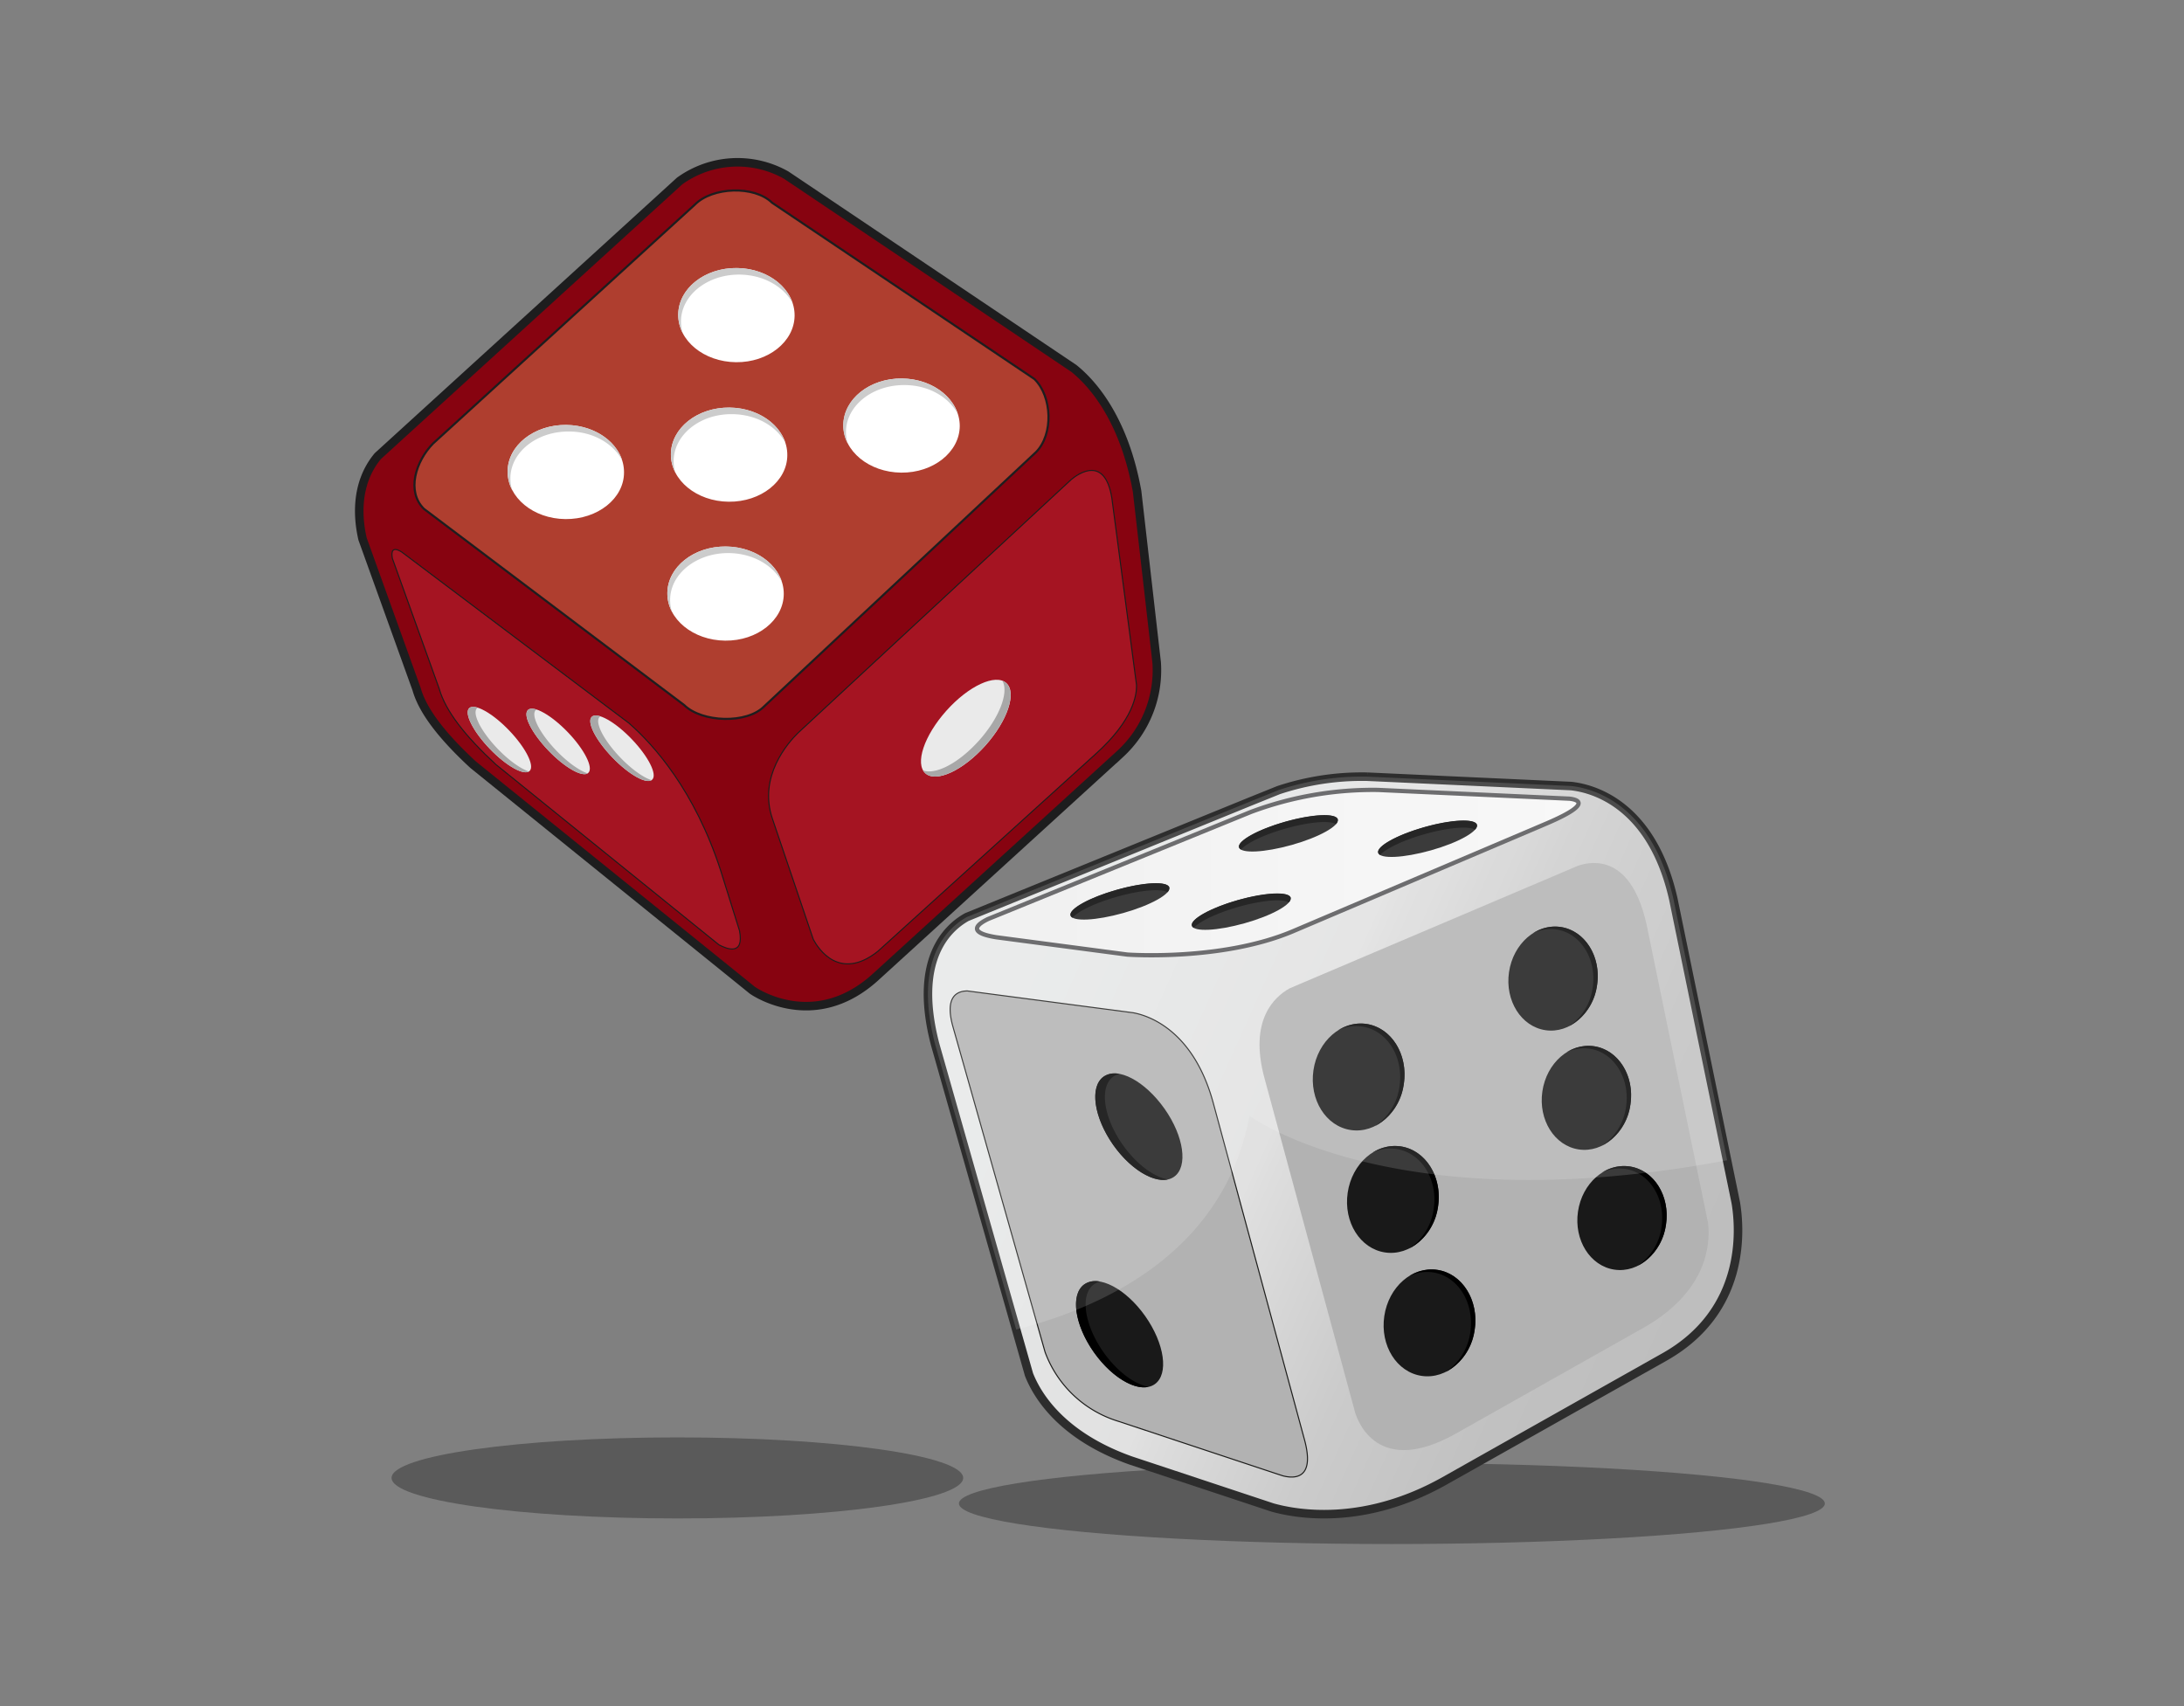 <svg id="Layer_1" data-name="Layer 1" xmlns="http://www.w3.org/2000/svg" xmlns:xlink="http://www.w3.org/1999/xlink" viewBox="0 0 512 400"><rect x="0" y="0" width="512" height="400" fill="#808080" stroke="none"/><defs><style>.cls-1{opacity:0.3;}.cls-2{stroke:#2d2d2d;fill:url(#linear-gradient);}.cls-10,.cls-11,.cls-2,.cls-5,.cls-6,.cls-9{stroke-miterlimit:10;}.cls-2,.cls-9{stroke-width:2px;}.cls-3{fill:none;}.cls-4,.cls-6{fill:#b2b2b2;}.cls-5{stroke:#545456;fill:url(#linear-gradient-2);}.cls-11,.cls-6{stroke:#1d1d1b;stroke-width:0.25px;}.cls-7{fill:#191919;}.cls-13,.cls-8{fill:#fff;}.cls-8{opacity:0.15;}.cls-9{fill:#870310;}.cls-10,.cls-9{stroke:#1d1d1e;}.cls-10{fill:#af3e2f;stroke-width:0.5px;}.cls-11{fill:#a51422;}.cls-12{fill:#d33939;}.cls-14{fill:#ccc;}.cls-15{fill:#eaeaea;}.cls-16{fill:#a8a8a8;}</style><linearGradient id="linear-gradient" x1="236" y1="226.52" x2="409.14" y2="304.53" gradientUnits="userSpaceOnUse"><stop offset="0" stop-color="#e6e8e8"/><stop offset="0.38" stop-color="#e1e1e1"/><stop offset="0.4" stop-color="#dedede"/><stop offset="0.59" stop-color="#cbcbcb"/><stop offset="0.78" stop-color="#c1c1c1"/><stop offset="1" stop-color="#bdbdbd"/></linearGradient><linearGradient id="linear-gradient-2" x1="229.05" y1="204.56" x2="370.07" y2="204.56" gradientUnits="userSpaceOnUse"><stop offset="0" stop-color="#eee"/><stop offset="1" stop-color="#f7f7f7"/></linearGradient></defs><ellipse class="cls-1" cx="326.3" cy="352.5" rx="101.5" ry="9.5"/><ellipse class="cls-1" cx="158.8" cy="346.5" rx="67" ry="9.5"/><path class="cls-2" d="M406.93,282l-14.64-71.18c-5.05-22.42-19-26-24-26.53l-47.74-2.19a61.93,61.93,0,0,0-20.83,3.15L292.9,188l-66.23,27c-4.68,2.6-12.6,10.08-7.44,29.87l22,77.4c2,5.06,7.75,14.42,23.87,20.15l30.82,10.22h0l2.38.79c5.79,1.63,21.5,4.37,40.35-6.24l51.56-29.05C409.26,307.39,408,288.45,406.93,282Z"/><path class="cls-3" d="M304.46,233.62l2.22-1A10.41,10.41,0,0,0,304.46,233.62Z"/><path class="cls-3" d="M367.62,206.77l1.23-.52A9.21,9.21,0,0,0,367.62,206.77Z"/><path class="cls-3" d="M319.09,328.15l-.07-.27A2.51,2.51,0,0,0,319.09,328.15Z"/><path class="cls-4" d="M400.44,286.82l-14.28-69.38c-3.53-17.14-12.83-15.65-16.26-14.45l-1.29.55h0l-64,27.2h0l-2.33,1c-3.55,2-9.53,7.43-5.86,21l21.15,78,.07.28c.62,2.12,5.33,15.42,23.73,5.05L386,310.9C400.1,302.52,401,291.94,400.44,286.82Z"/><path class="cls-5" d="M367.93,187.25,323.1,185.2a81.62,81.62,0,0,0-29.84,5.16l-59.55,24.26.09,0-.09,0-2,.81c-2.42,1.14-5.26,3.17,1.83,4.31l30.74,4.06s22.16,1.62,38.91-5.5l59.24-25.18C372.89,188.67,370.33,187.53,367.93,187.25Z"/><path class="cls-3" d="M264.79,239.89l.8.11C265.08,239.91,264.79,239.89,264.79,239.89Z"/><path class="cls-3" d="M299,343.26l-1.2-.4A9.78,9.78,0,0,0,299,343.26Z"/><path class="cls-6" d="M299.49,345.6h0l1.26.41c2.5.65,7.62,1,5.08-8.4l-21.4-79c-4.74-17.49-15.69-20.62-18.79-21.17l-.84-.11-38-5c-2.13,0-5.49,1-3.39,8.42L245,317a26.56,26.56,0,0,0,17.17,16.22l37.29,12.37Z"/><path class="cls-3" d="M292.9,188l6.85-2.79A46.42,46.42,0,0,0,292.9,188Z"/><path class="cls-3" d="M298.27,353.43l-2.38-.79A21,21,0,0,0,298.27,353.43Z"/><path class="cls-7" d="M274.12,208.06c.43,1.51-4.4,4.21-10.79,6s-11.93,2.08-12.36.56,4.4-4.21,10.8-6S273.69,206.55,274.12,208.06Z"/><path class="cls-7" d="M302.57,210.46c.43,1.51-4.4,4.21-10.8,6s-11.92,2.08-12.35.57,4.4-4.22,10.79-6S302.14,209,302.57,210.46Z"/><path class="cls-7" d="M313.62,192.1c.43,1.51-4.4,4.21-10.79,6s-11.93,2.08-12.36.57,4.4-4.21,10.8-6S313.19,190.59,313.62,192.1Z"/><path class="cls-7" d="M346.24,193.37c.43,1.51-4.4,4.21-10.79,6s-11.93,2.08-12.36.57,4.4-4.21,10.79-6S345.81,191.86,346.24,193.37Z"/><path d="M274.12,208.06c-.43-1.51-6-1.26-12.35.57s-11.23,4.52-10.8,6a.9.9,0,0,0,.45.52c1.33-1.51,5.36-3.46,10.35-4.88,5.53-1.58,10.41-2,11.91-1.09A1.27,1.27,0,0,0,274.12,208.06Z"/><path d="M302.57,210.46c-.43-1.51-6-1.26-12.36.57s-11.22,4.52-10.79,6a.89.89,0,0,0,.44.51c1.34-1.51,5.37-3.46,10.35-4.88,5.53-1.58,10.42-2,11.91-1.09A1.3,1.3,0,0,0,302.57,210.46Z"/><path d="M313.62,192.1c-.43-1.51-6-1.26-12.35.56s-11.23,4.53-10.8,6a.93.93,0,0,0,.45.52c1.33-1.51,5.36-3.47,10.35-4.89,5.53-1.58,10.41-2,11.91-1.08A1.27,1.27,0,0,0,313.62,192.1Z"/><path d="M333.88,195.6c5.53-1.58,10.42-2,11.92-1.08.37-.43.54-.82.44-1.15-.43-1.51-6-1.26-12.36.56s-11.22,4.53-10.79,6a1,1,0,0,0,.44.52C324.87,199,328.9,197,333.88,195.6Z"/><path class="cls-7" d="M329.11,254.07c-1,6.86-6.56,11.73-12.42,10.87s-9.78-7.12-8.78-14,6.57-11.73,12.43-10.87S330.12,247.21,329.11,254.07Z"/><path class="cls-7" d="M337.14,282.78c-1,6.86-6.57,11.72-12.42,10.86s-9.79-7.11-8.78-14,6.57-11.73,12.42-10.87S338.15,275.92,337.14,282.78Z"/><path class="cls-7" d="M345.72,311.71c-1,6.86-6.57,11.73-12.43,10.87s-9.78-7.12-8.77-14,6.56-11.73,12.42-10.87S346.72,304.85,345.72,311.71Z"/><path class="cls-7" d="M374.41,230.94c-1,6.69-6.4,11.43-12.1,10.59s-9.53-6.93-8.55-13.61,6.4-11.43,12.1-10.59S375.39,224.26,374.41,230.94Z"/><path class="cls-7" d="M382.23,258.9c-1,6.69-6.4,11.43-12.1,10.59s-9.53-6.93-8.55-13.61,6.39-11.42,12.1-10.59S383.21,252.22,382.23,258.9Z"/><path class="cls-7" d="M390.58,287.09c-1,6.68-6.4,11.42-12.1,10.58s-9.53-6.93-8.55-13.61,6.4-11.42,12.1-10.59S391.56,280.4,390.58,287.09Z"/><path d="M319.31,240.67c5.85.86,9.78,7.11,8.78,14a13.36,13.36,0,0,1-5.81,9.39,13.06,13.06,0,0,0,6.83-10c1-6.86-2.92-13.12-8.77-14a9.64,9.64,0,0,0-6.62,1.49A9.42,9.42,0,0,1,319.31,240.67Z"/><path d="M327.33,269.38c5.86.85,9.79,7.11,8.78,14a13.32,13.32,0,0,1-5.8,9.39,13.1,13.1,0,0,0,6.83-10c1-6.86-2.92-13.12-8.78-14a9.71,9.71,0,0,0-6.62,1.48A9.5,9.5,0,0,1,327.33,269.38Z"/><path d="M336.94,297.73a9.65,9.65,0,0,0-6.62,1.49,9.43,9.43,0,0,1,5.59-.91c5.85.86,9.78,7.11,8.78,14a13.36,13.36,0,0,1-5.81,9.38,13.1,13.1,0,0,0,6.84-10C346.72,304.85,342.79,298.59,336.94,297.73Z"/><path d="M364.83,217.91c5.7.83,9.53,6.93,8.55,13.61a13,13,0,0,1-5.64,9.13,12.73,12.73,0,0,0,6.67-9.71c1-6.68-2.85-12.77-8.55-13.61a9.48,9.48,0,0,0-6.46,1.45A9.29,9.29,0,0,1,364.83,217.91Z"/><path d="M372.65,245.87c5.7.83,9.53,6.93,8.55,13.61a13,13,0,0,1-5.64,9.13,12.73,12.73,0,0,0,6.67-9.71c1-6.68-2.85-12.77-8.55-13.61a9.48,9.48,0,0,0-6.46,1.45A9.27,9.27,0,0,1,372.65,245.87Z"/><path d="M382,273.47a9.48,9.48,0,0,0-6.46,1.45,9.29,9.29,0,0,1,5.43-.87c5.7.83,9.53,6.93,8.55,13.61a13,13,0,0,1-5.64,9.13,12.73,12.73,0,0,0,6.67-9.7C391.56,280.4,387.73,274.31,382,273.47Z"/><path class="cls-7" d="M268.48,308.57c4.55,6.47,5.56,13.61,2.24,15.95s-9.71-1-14.27-7.47-5.56-13.6-2.24-15.94S263.92,302.11,268.48,308.57Z"/><path class="cls-7" d="M273,259.94c4.56,6.46,5.57,13.6,2.25,15.95s-9.71-1-14.27-7.47-5.57-13.6-2.25-16S268.43,253.47,273,259.94Z"/><path d="M258.71,317.05c-4.56-6.46-5.57-13.6-2.24-15.94a3.92,3.92,0,0,1,1.46-.64,4.8,4.8,0,0,0-3.72.64c-3.32,2.34-2.32,9.48,2.24,15.94,4,5.62,9.29,8.88,12.8,8.1C266,324.55,261.89,321.56,258.71,317.05Z"/><path d="M263.22,268.42c-4.56-6.46-5.56-13.6-2.24-16a4,4,0,0,1,1.47-.63,4.82,4.82,0,0,0-3.73.63c-3.32,2.35-2.31,9.49,2.25,16,3.95,5.61,9.29,8.87,12.8,8.1C270.47,275.92,266.4,272.93,263.22,268.42Z"/><path class="cls-8" d="M292.9,261.58s33.65,25.15,112,10.45l-12.59-61.22c-5.05-22.42-19-26-24-26.53l-47.74-2.19a61.93,61.93,0,0,0-20.83,3.15L292.9,188l-66.23,27c-4.68,2.6-12.6,10.08-7.44,29.87l19,66.83C257.9,306.72,286.92,293.94,292.9,261.58Z"/><path class="cls-9" d="M271.16,155.32h0l-4.59-40.14c-3.12-17.31-10.72-25.53-14.86-28.83l-2.8-1.88h0L184.32,41.06a23.2,23.2,0,0,0-25,1.38l-70.75,64.5C83,113.65,84,122.08,85,126.37l12.67,35.22c1.43,5.09,6,11,13.25,17.7L171.1,227.9l5.28,4.27h0s14.31,10.19,28.92-3.14h0l57.4-52.36A26.65,26.65,0,0,0,271.16,155.32Z"/><path class="cls-10" d="M242.5,88.86,181,47.53c-4.17-4.08-14-3.72-18.11.45l-61.37,56c-4.08,4.16-6.29,11.25-2.13,15.33l61,46c4.17,4.08,14.69,4.46,18.77.29L242.88,106C247,101.83,246.67,92.94,242.5,88.86Z"/><path class="cls-11" d="M266.43,160.54l-.14-1.06h0l-5.64-42.74c-1.65-10.13-7.95-5.62-9.51-4.32L187.77,171.2l-.72.67c-2.34,2.29-9.3,10.18-6,20l9.62,28.39c1.13,2.11,6.11,9.89,15.09,2.81l51.11-46.31C265.73,168.79,266.53,162.86,266.43,160.54Z"/><polygon class="cls-12" points="205.3 229.03 205.3 229.03 205.3 229.03 205.3 229.03"/><path class="cls-11" d="M173.37,218.22l-4.43-14.15c-6.08-18.71-15.64-29.4-21.5-34.53L94.15,129.4c-2.22-1.36-2.46-.05-2.17,1.51l11,30.61c1.43,5.1,6,11,13.25,17.7l52.31,42.29C170.42,222.51,174.48,224.13,173.37,218.22Z"/><path class="cls-3" d="M248.91,84.47l2.8,1.88A16.39,16.39,0,0,0,248.91,84.47Z"/><path class="cls-13" d="M225,99.89c-.05,6.09-6.2,11-13.74,10.92s-13.6-5.06-13.55-11.15,6.2-11,13.74-10.92S225,93.8,225,99.89Z"/><path class="cls-13" d="M184.57,106.71c0,6.09-6.2,11-13.74,10.92s-13.6-5.06-13.55-11.15,6.2-11,13.74-10.92S184.62,100.61,184.57,106.71Z"/><path class="cls-13" d="M186.28,74c-.05,6.09-6.2,11-13.74,10.92S158.94,79.85,159,73.76s6.2-11,13.74-10.92S186.33,67.89,186.28,74Z"/><path class="cls-13" d="M183.74,139.28c-.05,6.09-6.2,11-13.74,10.92s-13.6-5.06-13.55-11.15,6.2-11,13.74-10.92S183.79,133.19,183.74,139.28Z"/><path class="cls-13" d="M146.29,110.78c0,6.09-6.2,11-13.74,10.92S119,116.64,119,110.55s6.2-11,13.74-10.92S146.34,104.68,146.29,110.78Z"/><path class="cls-14" d="M212.07,90.28c5.6,0,10.39,2.83,12.46,6.75-1.52-4.72-6.8-8.24-13.11-8.29-7.54-.06-13.69,4.83-13.74,10.92a9.17,9.17,0,0,0,1.09,4.4,8.82,8.82,0,0,1-.44-2.86C198.38,95.11,204.53,90.22,212.07,90.28Z"/><path class="cls-14" d="M171.67,97.1c5.6.05,10.39,2.82,12.46,6.75-1.52-4.73-6.8-8.24-13.11-8.29-7.54-.07-13.69,4.82-13.74,10.92a9.28,9.28,0,0,0,1.09,4.4,8.86,8.86,0,0,1-.44-2.86C158,101.92,164.13,97,171.67,97.1Z"/><path class="cls-14" d="M173.38,64.38c5.6.05,10.39,2.82,12.46,6.75-1.52-4.72-6.8-8.24-13.11-8.29C165.19,62.77,159,67.66,159,73.76a9.28,9.28,0,0,0,1.09,4.4,8.82,8.82,0,0,1-.44-2.86C159.69,69.21,165.84,64.32,173.38,64.38Z"/><path class="cls-14" d="M170.84,129.67c5.6.05,10.39,2.83,12.46,6.75-1.52-4.72-6.8-8.24-13.11-8.29-7.54-.06-13.69,4.83-13.74,10.92a9.17,9.17,0,0,0,1.09,4.4,8.82,8.82,0,0,1-.44-2.86C157.15,134.5,163.3,129.61,170.84,129.67Z"/><path class="cls-14" d="M133.39,101.17c5.6,0,10.4,2.82,12.46,6.75-1.51-4.72-6.8-8.24-13.11-8.29-7.54-.07-13.69,4.82-13.74,10.92a9.28,9.28,0,0,0,1.09,4.4,9.1,9.1,0,0,1-.44-2.86C119.7,106,125.85,101.11,133.39,101.17Z"/><path class="cls-15" d="M152.9,182.79c-1.25,1.2-5.43-1.13-9.34-5.2s-6.08-8.33-4.83-9.53,5.43,1.13,9.34,5.2S154.14,181.59,152.9,182.79Z"/><path class="cls-15" d="M137.93,181.19c-1.25,1.2-5.43-1.13-9.34-5.2s-6.07-8.33-4.83-9.53,5.43,1.13,9.34,5.19S139.17,180,137.93,181.19Z"/><path class="cls-15" d="M124.16,180.75c-1.25,1.2-5.43-1.12-9.34-5.19s-6.07-8.34-4.83-9.53,5.43,1.12,9.34,5.19S125.4,179.56,124.16,180.75Z"/><path class="cls-16" d="M145.41,177.59c-3.91-4.06-6.07-8.33-4.83-9.53a1,1,0,0,1,.16-.12c-.9-.28-1.61-.27-2,.12-1.25,1.2.91,5.47,4.83,9.53,3.76,3.92,7.77,6.22,9.18,5.32C150.84,182.31,148.06,180.35,145.41,177.59Z"/><path class="cls-16" d="M130.44,176c-3.91-4.07-6.07-8.33-4.83-9.53a.61.61,0,0,1,.16-.12c-.9-.29-1.61-.27-2,.12-1.24,1.2.92,5.46,4.83,9.53,3.76,3.91,7.77,6.21,9.18,5.32C135.87,180.71,133.1,178.75,130.44,176Z"/><path class="cls-16" d="M116.67,175.56c-3.91-4.07-6.07-8.34-4.83-9.53a.61.61,0,0,1,.16-.12c-.9-.29-1.61-.27-2,.12-1.24,1.19.92,5.46,4.83,9.53,3.76,3.91,7.77,6.21,9.18,5.31C122.1,180.27,119.32,178.32,116.67,175.56Z"/><path class="cls-15" d="M231,174.81c-5.24,5.85-11.53,8.76-14.05,6.5s-.32-8.83,4.91-14.68,11.53-8.75,14.05-6.49S236.19,169,231,174.81Z"/><path class="cls-16" d="M235.87,160.14a2.72,2.72,0,0,0-.88-.53c1.56,2.71-.69,8.65-5.47,14s-10.25,8.13-13.16,7a2.83,2.83,0,0,0,.55.69c2.52,2.26,8.81-.65,14.05-6.5S238.39,162.4,235.87,160.14Z"/></svg>
